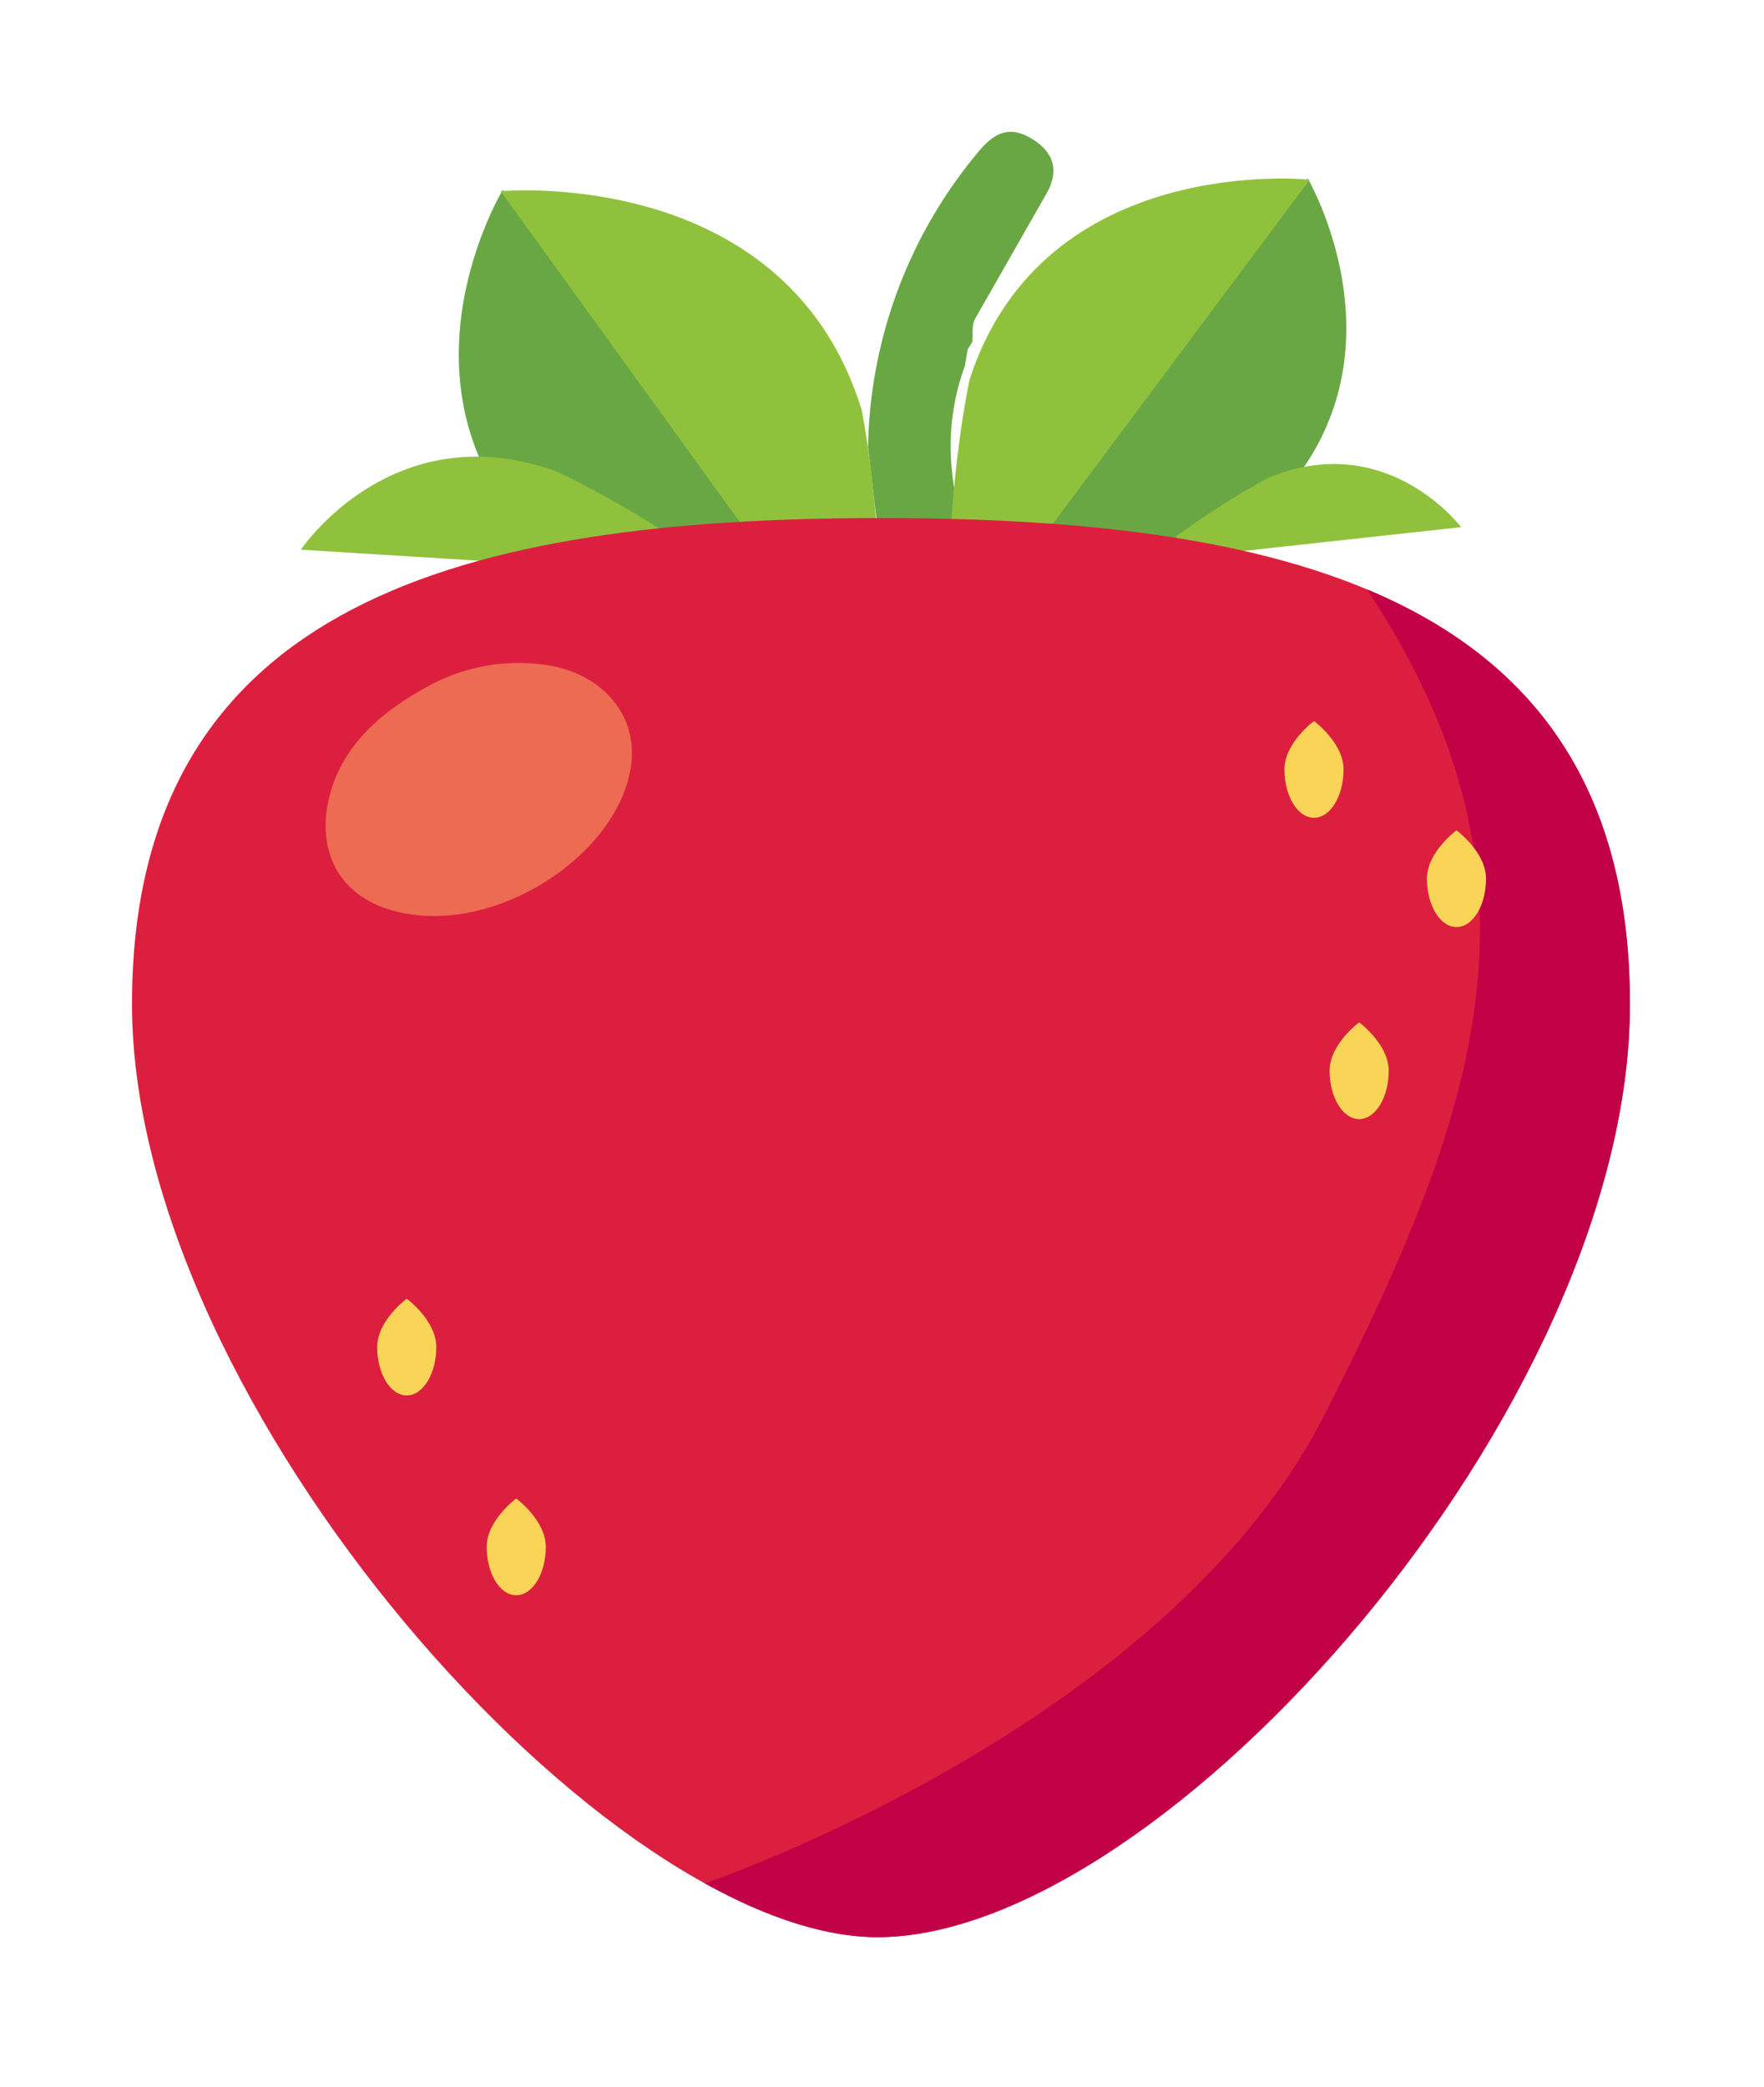 <svg xmlns="http://www.w3.org/2000/svg" xmlns:xlink="http://www.w3.org/1999/xlink" width="82" height="97" fill="none"><path d="M40.981 26.143l-.63-5.363a21.94 21.94 0 0 1 5.047-13.625c.68-.841 1.395-1.402 2.526-.73 1.112.66 1.327 1.549.688 2.632l-3.284 5.758c-.168.306-.092.721-.129 1.086l.006-.02-.236.379.012-.025-.128.767c-1.017 2.789-.787 5.555.193 8.307l-4.064.835M60.791 8.295s5.859 10.029-3.615 16.852c0 0-4.921 2.962-13.111 5.726L60.791 8.295z" fill="#69a744"/><path d="M60.882 8.352s-12.331-1.329-15.798 9.246c0 0-1.209 5.28-1.021 13.275L60.882 8.352z" fill="#90c13d"/><path d="M23.371 8.828s-6.457 10.667 3.58 18.116c0 0 5.223 3.245 13.956 6.323L23.371 8.828z" fill="#69a744"/><path d="M23.273 8.888s13.242-1.25 16.773 10.135c0 0 1.204 5.677.862 14.245L23.273 8.888zm44.645 15.611S64.504 19.944 59 22.185a36.15 36.15 0 0 0-5.838 3.928l14.756-1.614zm-53.931 1.046s4.23-6.332 11.796-3.669c0 0 3.566 1.574 8.147 4.907l-19.944-1.239z" fill="#90c13d"/><path d="M75.768 46.661c0 18.74-21.541 43.152-34.816 43.365-12.524.201-34.816-24.624-34.816-43.365s15.587-22.585 34.816-22.585 34.816 3.845 34.816 22.585z" fill="#dd1f3f"/><path d="M63.552 27.394c7.476 3.128 12.216 8.933 12.216 19.267 0 18.74-21.541 43.152-34.816 43.365-2.437.039-5.245-.87-8.185-2.498 0 0 21.402-7.26 28.791-21.755s10.81-25.033 1.994-38.379" fill="#c10046"/><g fill="#fad457"><use xlink:href="#B"/><path d="M62.455 35.757c0 1.242-.615 2.249-1.373 2.249s-1.374-1.007-1.374-2.248 1.374-2.248 1.374-2.248 1.374 1.007 1.374 2.248zm2.099 14.003c0 1.242-.615 2.249-1.373 2.249s-1.374-1.007-1.374-2.248 1.374-2.248 1.374-2.248 1.373 1.007 1.373 2.248z"/><use xlink:href="#B" x="-43.708" y="31.052"/><path d="M20.281 62.602c0 1.242-.615 2.248-1.374 2.248s-1.373-1.007-1.373-2.248 1.373-2.248 1.373-2.248 1.374 1.007 1.374 2.249z"/></g><path opacity=".6" d="M15.195 37.593c.419-2.609 2.223-4.335 4.598-5.641a8.72 8.72 0 0 1 5.614-1.044c2.602.387 4.266 2.342 3.925 4.701-.553 3.826-5.496 7.316-9.818 6.933-3.049-.271-4.711-2.177-4.32-4.949" fill="#f79e60"/><defs ><path id="B" d="M69.079 40.836c0 1.242-.615 2.248-1.374 2.248s-1.373-1.007-1.373-2.248 1.373-2.248 1.373-2.248 1.374 1.007 1.374 2.248z"/></defs></svg>
